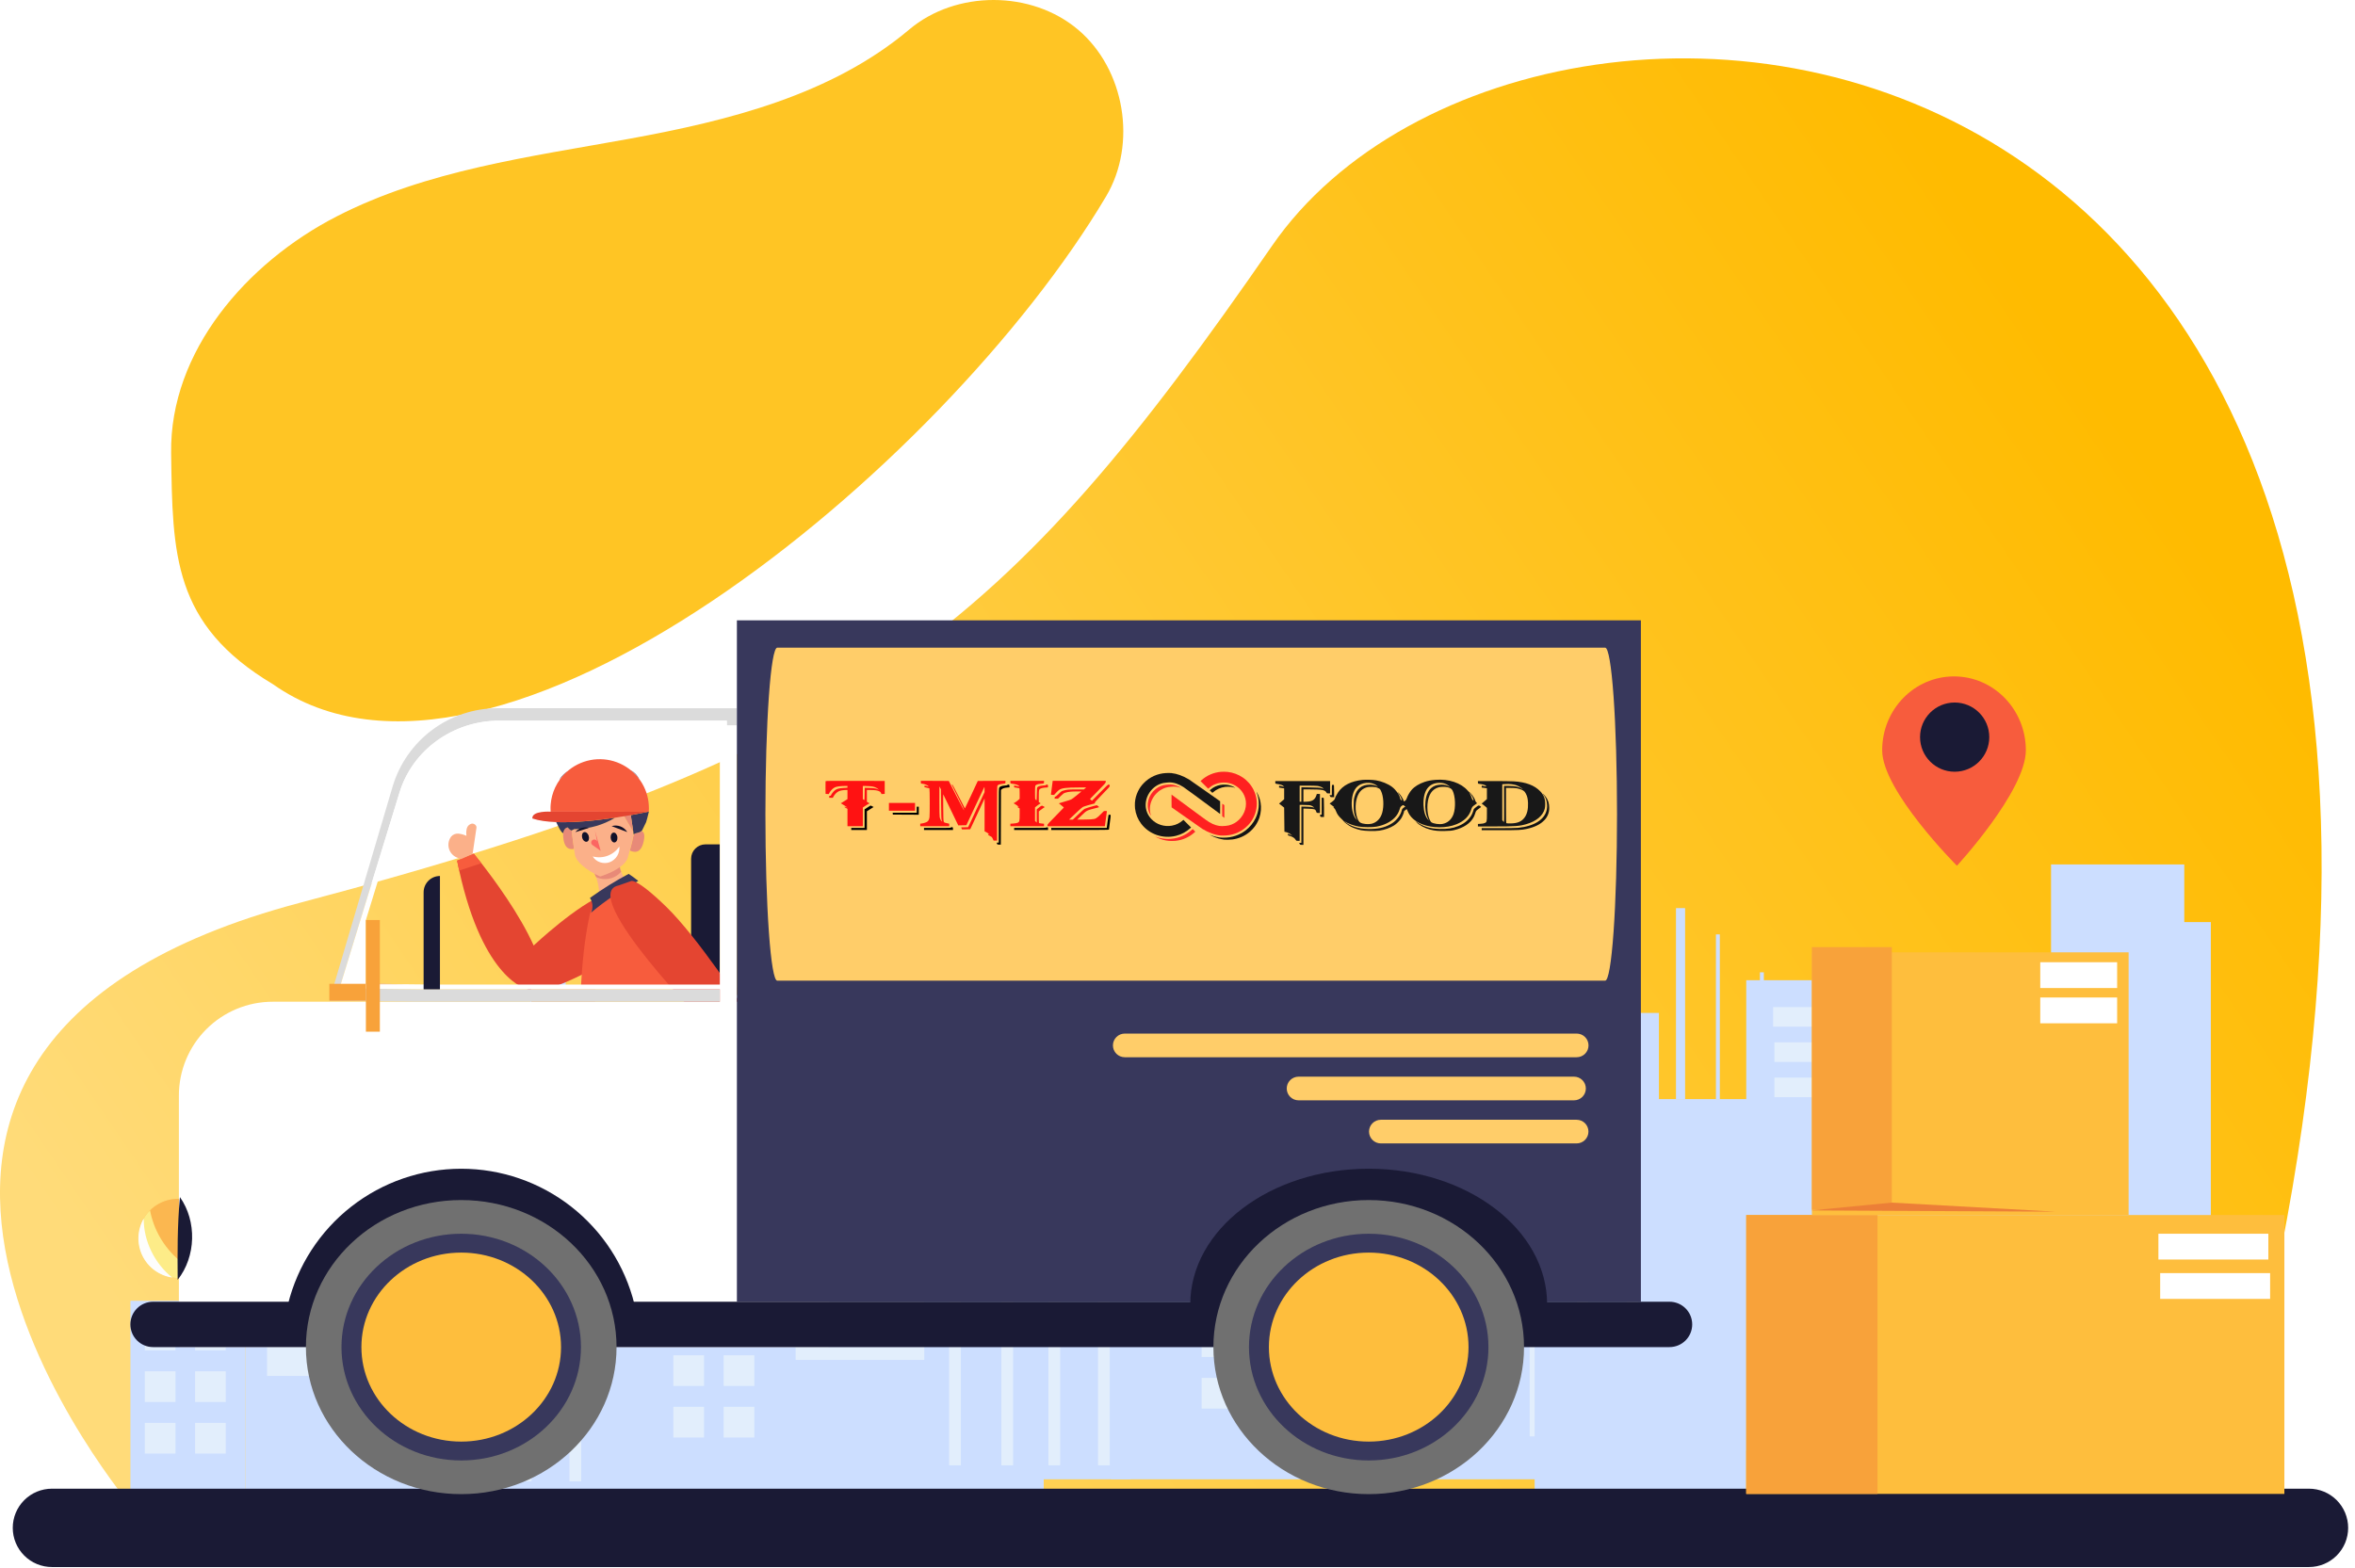<svg width="1803" height="1201" viewBox="0 0 1803 1201" fill="none" xmlns="http://www.w3.org/2000/svg">
<path d="M102.934 1156.53C102.934 1156.53 -198.396 804.377 230.074 691.237C658.544 578.097 771.444 481.237 974.004 188.067C1176.56 -105.103 2048.1 -26.693 1693.59 1170.07L102.934 1156.53Z" fill="url(#paint0_linear_153_437)"/>
<path d="M209 524C378.686 643.685 722.801 359.194 846.802 150.429C870.747 110.116 861.216 53.112 825.458 22.791C789.701 -7.531 731.917 -7.608 696.082 22.627C636.76 72.663 558.099 92.388 481.779 106.286C405.46 120.185 326.678 130.281 257.66 165.788C188.643 201.295 129.935 269.216 131.015 346.825C132.095 424.435 132.186 478.185 209 524Z" fill="#FFC524"/>
<path d="M1664.93 750.657H1336.93V1144.15H1664.93V750.657Z" fill="#CCDEFF"/>
<path d="M1438.51 771.247H1357.51V786.247H1438.51V771.247Z" fill="#E2EEFC"/>
<path d="M1536.51 771.247H1455.51V786.247H1536.51V771.247Z" fill="#E2EEFC"/>
<path d="M1632.51 771.247H1551.51V786.247H1632.51V771.247Z" fill="#E2EEFC"/>
<path d="M1439.51 798.247H1358.51V813.247H1439.51V798.247Z" fill="#E2EEFC"/>
<path d="M1537.51 798.247H1456.51V813.247H1537.51V798.247Z" fill="#E2EEFC"/>
<path d="M1633.51 798.247H1552.51V813.247H1633.51V798.247Z" fill="#E2EEFC"/>
<path d="M1439.51 825.247H1358.51V840.247H1439.51V825.247Z" fill="#E2EEFC"/>
<path d="M1537.51 825.247H1456.51V840.247H1537.51V825.247Z" fill="#E2EEFC"/>
<path d="M1633.51 825.247H1552.51V840.247H1633.51V825.247Z" fill="#E2EEFC"/>
<path d="M1440.51 852.247H1359.51V867.247H1440.51V852.247Z" fill="#E2EEFC"/>
<path d="M1538.51 852.247H1457.51V867.247H1538.51V852.247Z" fill="#E2EEFC"/>
<path d="M1634.51 852.247H1553.51V867.247H1634.51V852.247Z" fill="#E2EEFC"/>
<path d="M1441.51 879.247H1360.51V894.247H1441.51V879.247Z" fill="#E2EEFC"/>
<path d="M1539.51 879.247H1458.51V894.247H1539.51V879.247Z" fill="#E2EEFC"/>
<path d="M1635.51 879.247H1554.51V894.247H1635.51V879.247Z" fill="#E2EEFC"/>
<path d="M1441.51 906.247H1360.51V921.247H1441.51V906.247Z" fill="#E2EEFC"/>
<path d="M1539.51 906.247H1458.51V921.247H1539.51V906.247Z" fill="#E2EEFC"/>
<path d="M1635.51 906.247H1554.51V921.247H1635.51V906.247Z" fill="#E2EEFC"/>
<path d="M1635.51 947.397H1360.51V1047.4H1635.51V947.397Z" fill="#E2EEFC"/>
<path d="M1672.29 661.997H1570.29V1144.15H1672.29V661.997Z" fill="#CCDEFF"/>
<path d="M1692.64 706.147H1662.64V1144.15H1692.64V706.147Z" fill="#CCDEFF"/>
<path d="M345.854 891.157H187.854V1145.16H345.854V891.157Z" fill="#CCDEFF"/>
<path d="M321.914 916.237H204.414V939.237H321.914V916.237Z" fill="#E2EEFC"/>
<path d="M321.914 954.657H204.414V977.657H321.914V954.657Z" fill="#E2EEFC"/>
<path d="M321.975 993.067H204.475V1016.07H321.975V993.067Z" fill="#E2EEFC"/>
<path d="M321.975 1030.7H204.475V1053.7H321.975V1030.7Z" fill="#E2EEFC"/>
<path d="M460.954 810.157H302.954V1145.16H460.954V810.157Z" fill="#CCDEFF"/>
<path d="M799.064 876.157H445.954V1145.16H799.064V876.157Z" fill="#CCDEFF"/>
<path d="M187.854 996.157H99.855V1145.16H187.854V996.157Z" fill="#CCDEFF"/>
<path d="M507.584 750.017H504.584V876.157H507.584V750.017Z" fill="#CCDEFF"/>
<path d="M541.265 779.057H538.265V876.157H541.265V779.057Z" fill="#CCDEFF"/>
<path d="M480.994 729.887H473.994V876.157H480.994V729.887Z" fill="#CCDEFF"/>
<path d="M235.404 854.747H206.404V891.157H235.404V854.747Z" fill="#CCDEFF"/>
<path d="M377.954 770.807H314.954V810.147H377.954V770.807Z" fill="#CCDEFF"/>
<path d="M433.064 729.887H406.064V810.157H433.064V729.887Z" fill="#CCDEFF"/>
<path d="M275.225 803.017H251.225V891.157H275.225V803.017Z" fill="#CCDEFF"/>
<path d="M134.354 1010.66H110.854V1034.16H134.354V1010.66Z" fill="#E2EEFC"/>
<path d="M172.854 1010.66H149.354V1034.16H172.854V1010.66Z" fill="#E2EEFC"/>
<path d="M134.354 1050.16H110.854V1073.66H134.354V1050.16Z" fill="#E2EEFC"/>
<path d="M172.854 1050.16H149.354V1073.66H172.854V1050.16Z" fill="#E2EEFC"/>
<path d="M134.354 1089.66H110.854V1113.16H134.354V1089.66Z" fill="#E2EEFC"/>
<path d="M172.854 1089.66H149.354V1113.16H172.854V1089.66Z" fill="#E2EEFC"/>
<path d="M330.975 831.447H321.975V1134.45H330.975V831.447Z" fill="#E2EEFC"/>
<path d="M370.975 831.447H361.975V1134.45H370.975V831.447Z" fill="#E2EEFC"/>
<path d="M406.984 831.447H397.984V1134.45H406.984V831.447Z" fill="#E2EEFC"/>
<path d="M444.994 831.447H435.994V1134.45H444.994V831.447Z" fill="#E2EEFC"/>
<path d="M750.515 878.867H592.515V1132.87H750.515V878.867Z" fill="#CCDEFF"/>
<path d="M726.584 903.957H609.084V926.957H726.584V903.957Z" fill="#E2EEFC"/>
<path d="M726.584 942.367H609.084V965.367H726.584V942.367Z" fill="#E2EEFC"/>
<path d="M726.645 980.787H609.145V1003.79H726.645V980.787Z" fill="#E2EEFC"/>
<path d="M726.645 1018.42H609.145V1041.42H726.645V1018.42Z" fill="#E2EEFC"/>
<path d="M865.624 797.867H707.624V1132.87H865.624V797.867Z" fill="#CCDEFF"/>
<path d="M1203.73 863.867H850.624V1132.87H1203.73V863.867Z" fill="#CCDEFF"/>
<path d="M592.515 983.867H504.515V1132.87H592.515V983.867Z" fill="#CCDEFF"/>
<path d="M912.254 737.738H909.254V863.877H912.254V737.738Z" fill="#CCDEFF"/>
<path d="M945.935 766.767H942.935V863.867H945.935V766.767Z" fill="#CCDEFF"/>
<path d="M885.664 717.597H878.664V863.867H885.664V717.597Z" fill="#CCDEFF"/>
<path d="M640.074 842.467H611.074V878.877H640.074V842.467Z" fill="#CCDEFF"/>
<path d="M782.624 758.527H719.624V797.867H782.624V758.527Z" fill="#CCDEFF"/>
<path d="M837.725 717.597H810.725V797.867H837.725V717.597Z" fill="#CCDEFF"/>
<path d="M679.895 790.737H655.895V878.877H679.895V790.737Z" fill="#CCDEFF"/>
<path d="M539.024 998.367H515.524V1021.87H539.024V998.367Z" fill="#E2EEFC"/>
<path d="M577.524 998.367H554.024V1021.87H577.524V998.367Z" fill="#E2EEFC"/>
<path d="M539.024 1037.87H515.524V1061.37H539.024V1037.87Z" fill="#E2EEFC"/>
<path d="M577.524 1037.87H554.024V1061.37H577.524V1037.87Z" fill="#E2EEFC"/>
<path d="M539.024 1077.37H515.524V1100.87H539.024V1077.37Z" fill="#E2EEFC"/>
<path d="M577.524 1077.37H554.024V1100.87H577.524V1077.37Z" fill="#E2EEFC"/>
<path d="M735.645 819.157H726.645V1122.16H735.645V819.157Z" fill="#E2EEFC"/>
<path d="M775.645 819.157H766.645V1122.16H775.645V819.157Z" fill="#E2EEFC"/>
<path d="M811.654 819.157H802.654V1122.16H811.654V819.157Z" fill="#E2EEFC"/>
<path d="M849.664 819.157H840.664V1122.16H849.664V819.157Z" fill="#E2EEFC"/>
<path d="M1154.98 856.707H996.984V1110.71H1154.98V856.707Z" fill="#CCDEFF"/>
<path d="M1131.05 881.797H1013.55V904.797H1131.05V881.797Z" fill="#E2EEFC"/>
<path d="M1131.05 920.207H1013.55V943.207H1131.05V920.207Z" fill="#E2EEFC"/>
<path d="M1131.11 958.617H1013.61V981.617H1131.11V958.617Z" fill="#E2EEFC"/>
<path d="M1131.11 996.257H1013.61V1019.26H1131.11V996.257Z" fill="#E2EEFC"/>
<path d="M1270.08 775.707H1112.08V1110.71H1270.08V775.707Z" fill="#CCDEFF"/>
<path d="M1608.19 841.707H1255.08V1110.71H1608.19V841.707Z" fill="#CCDEFF"/>
<path d="M996.984 961.707H908.984V1110.71H996.984V961.707Z" fill="#CCDEFF"/>
<path d="M1316.72 715.567H1313.72V841.707H1316.72V715.567Z" fill="#CCDEFF"/>
<path d="M1350.4 744.607H1347.4V841.707H1350.4V744.607Z" fill="#CCDEFF"/>
<path d="M1290.13 695.438H1283.13V841.708H1290.13V695.438Z" fill="#CCDEFF"/>
<path d="M1044.54 820.297H1015.54V856.707H1044.54V820.297Z" fill="#CCDEFF"/>
<path d="M1187.09 736.367H1124.09V775.707H1187.09V736.367Z" fill="#CCDEFF"/>
<path d="M1242.19 695.438H1215.19V775.708H1242.19V695.438Z" fill="#CCDEFF"/>
<path d="M1084.36 768.577H1060.36V856.717H1084.36V768.577Z" fill="#CCDEFF"/>
<path d="M943.484 976.207H919.984V999.707H943.484V976.207Z" fill="#E2EEFC"/>
<path d="M981.984 976.207H958.484V999.707H981.984V976.207Z" fill="#E2EEFC"/>
<path d="M943.484 1015.71H919.984V1039.21H943.484V1015.71Z" fill="#E2EEFC"/>
<path d="M981.984 1015.71H958.484V1039.21H981.984V1015.71Z" fill="#E2EEFC"/>
<path d="M943.484 1055.21H919.984V1078.71H943.484V1055.21Z" fill="#E2EEFC"/>
<path d="M981.984 1055.21H958.484V1078.71H981.984V1055.21Z" fill="#E2EEFC"/>
<path d="M1140.11 796.997H1131.11V1100H1140.11V796.997Z" fill="#E2EEFC"/>
<path d="M1180.11 796.997H1171.11V1100H1180.11V796.997Z" fill="#E2EEFC"/>
<path d="M1216.12 796.997H1207.12V1100H1216.12V796.997Z" fill="#E2EEFC"/>
<path d="M1254.12 796.997H1245.12V1100H1254.12V796.997Z" fill="#E2EEFC"/>
<path d="M1336.93 1021.7H1174.93V1145.01H1336.93V1021.7Z" fill="#CCDEFF"/>
<path d="M1488.98 1113.89H1482.98V1119.89H1488.98V1113.89Z" fill="#CCDEFF"/>
<path d="M9.765 1170.06C9.765 1162.1 12.925 1154.47 18.551 1148.84C24.177 1143.22 31.808 1140.06 39.765 1140.06H1767.76C1775.72 1140.06 1783.35 1143.22 1788.98 1148.84C1794.6 1154.47 1797.76 1162.1 1797.76 1170.06C1797.76 1178.01 1794.6 1185.64 1788.98 1191.27C1783.35 1196.9 1775.72 1200.06 1767.76 1200.06H39.765C35.825 1200.06 31.924 1199.28 28.284 1197.77C24.644 1196.27 21.337 1194.06 18.551 1191.27C15.766 1188.48 13.556 1185.18 12.048 1181.54C10.541 1177.9 9.765 1174 9.765 1170.06Z" fill="#1A1A35"/>
<path d="M529.114 753.917V657.627C529.114 654.71 530.273 651.912 532.336 649.849C534.399 647.786 537.197 646.627 540.114 646.627H551.114V753.917H529.114Z" fill="#1A1A35"/>
<path d="M447.564 662.728C450.874 662.538 450.684 663.728 453.114 665.978C454.053 666.932 454.797 668.059 455.304 669.298C458.03 675.137 459.119 681.607 458.454 688.018C464.669 682.462 471.847 678.09 479.634 675.118C476.154 670.298 474.284 664.518 472.724 658.778C472.256 656.801 471.586 654.877 470.724 653.038C470.336 652.182 469.75 651.432 469.014 650.848C467.639 650.041 466.005 649.798 464.454 650.168C460.244 650.818 456.454 652.948 452.814 655.168C450.054 656.888 447.358 658.701 444.724 660.608C443.804 661.278 447.614 662.088 447.534 663.228" fill="#FBB089"/>
<path d="M458.885 739.277C458.885 739.277 414.495 765.097 403.455 757.377C403.455 757.377 370.165 750.917 351.575 666.707C351.025 664.247 350.495 661.707 349.975 659.107L362.775 653.827C362.775 653.827 365.015 656.517 368.575 661.087C378.275 673.537 397.775 699.947 408.575 724.087C408.575 724.087 442.455 692.167 463.645 684.667L458.885 739.277Z" fill="#E44531"/>
<path d="M457.184 690.517C456.755 690.585 456.35 690.763 456.011 691.034C455.671 691.305 455.408 691.66 455.248 692.064C455.087 692.467 455.035 692.906 455.096 693.336C455.156 693.767 455.328 694.174 455.594 694.517C453.034 695.117 452.004 698.147 451.454 700.717C443.324 738.717 444.344 777.947 442.374 816.717C442.224 822.433 441.554 828.123 440.374 833.717C448.837 834.22 457.329 833.845 465.714 832.597C472.234 831.597 478.714 830.117 485.344 830.497C491.344 830.837 497.114 832.727 503.014 833.807C512.084 835.458 521.397 835.206 530.364 833.067C532.474 826.067 532.144 818.497 531.364 811.177C529.214 790.307 523.754 769.947 518.364 749.677C516.054 741.057 513.714 732.377 509.924 724.287C507.531 719.417 504.881 714.677 501.984 710.087L483.424 679.517C482.987 678.574 482.233 677.813 481.294 677.367C479.884 676.907 478.474 677.937 477.294 678.867C470.56 684.293 463.023 688.638 454.954 691.747" fill="#F75C3D"/>
<path d="M481.754 668.988C471.308 674.51 461.254 680.744 451.664 687.647C452.768 689.298 453.424 691.208 453.568 693.189C453.712 695.17 453.338 697.154 452.484 698.948C463.637 689.559 475.771 681.402 488.674 674.618C486.317 672.703 483.864 670.911 481.324 669.247" fill="#38385C"/>
<path d="M600.725 756.087H406.765V860.007H600.725V756.087Z" fill="#FEBE3D"/>
<path d="M455.725 756.087H406.765V860.007H455.725V756.087Z" fill="#F8A23A"/>
<path d="M593.694 762.067H546.614V772.267H593.694V762.067Z" fill="white"/>
<path d="M593.694 776.017H546.614V786.217H593.694V776.017Z" fill="white"/>
<path d="M473.195 678.247L482.895 674.827C482.895 674.827 486.165 671.187 510.195 694.537C534.225 717.887 569.575 772.127 569.575 772.127L521.885 853.477L506.275 843.477L527.535 771.177C527.535 771.177 415.805 653.957 496.775 682.227" fill="#E44531"/>
<path d="M506.445 842.917C502.765 843.917 499.865 845.917 496.615 847.917C496.283 848.089 495.985 848.32 495.735 848.597C495.487 848.964 495.323 849.38 495.255 849.817C494.253 854.105 492.728 858.252 490.715 862.167C494.843 863.299 499.088 863.946 503.365 864.097C503.921 864.152 504.482 864.094 505.015 863.927C505.676 863.622 506.235 863.133 506.625 862.517C507.633 861.177 508.476 859.72 509.135 858.177C513.975 857.177 518.455 856.967 521.855 853.507C517.545 851.507 513.715 847.377 509.655 844.887C508.614 844.143 507.521 843.475 506.385 842.887" fill="#FBB089"/>
<path d="M484.274 613.507C484.744 613.407 485.204 613.287 485.664 613.157C485.204 613.287 484.734 613.397 484.274 613.507Z" fill="#E1C2B0"/>
<path d="M431.164 638.057C431.097 639.107 431.117 640.161 431.224 641.208C431.694 646.308 433.284 648.797 435.324 649.757C435.47 649.828 435.62 649.888 435.774 649.938C436.969 650.322 438.249 650.357 439.464 650.037C438.994 646.807 438.574 643.707 438.274 641.037C438.054 639.117 437.874 637.398 437.764 635.968C437.074 636.448 434.624 633.657 434.624 633.657C432.534 634.057 431.484 635.947 431.164 638.057Z" fill="#E88A78"/>
<path d="M454.784 667.807C456.404 668.317 458.904 664.298 460.194 664.608C461.854 665.008 463.114 665.248 463.694 665.358H463.824V665.438L463.914 665.377H464.024V665.297C464.324 665.117 464.964 664.717 465.824 664.147C466.404 663.767 467.084 663.297 467.824 662.777C469.154 661.777 472.914 662.008 474.464 660.688C474.754 663.168 474.014 664.167 475.594 667.547C475.326 667.877 475.039 668.191 474.734 668.488C473.793 669.433 472.735 670.253 471.584 670.927C469.951 671.897 468.161 672.574 466.294 672.927C464.685 673.229 463.041 673.293 461.414 673.118C459.826 672.945 458.274 672.527 456.814 671.877C456.464 671.717 456.504 671.467 456.164 671.277C456.624 668.987 457.094 674.797 454.784 667.807Z" fill="#E88A78"/>
<path d="M482.234 651.307C483.651 652.094 485.27 652.443 486.884 652.307C487.299 652.25 487.706 652.143 488.094 651.987C490.094 651.157 491.854 648.857 492.864 644.097C493.944 639.007 492.864 636.947 491.164 636.357C490.949 636.571 490.695 636.741 490.414 636.857C489.474 637.787 485.804 637.957 485.214 638.997C485.114 639.517 484.994 640.067 484.864 640.647C484.814 640.907 484.754 641.167 484.694 641.437L484.604 641.837C484.544 642.107 484.474 642.377 484.414 642.667V642.787C484.294 643.287 484.174 643.787 484.054 644.327L483.924 644.857C483.924 644.857 483.924 644.857 483.924 644.917C483.854 645.187 483.784 645.467 483.724 645.737C483.664 646.007 483.624 646.157 483.564 646.367C483.114 647.967 482.694 649.617 482.234 651.307Z" fill="#E88A78"/>
<path d="M445.635 628.427L457.635 626.027C457.285 625.839 456.92 625.678 456.545 625.547C454.909 624.976 453.154 624.835 451.448 625.138C449.743 625.441 448.144 626.178 446.805 627.277C446.375 627.619 445.983 628.004 445.635 628.427Z" fill="#FFECE6"/>
<path d="M437.765 635.938C437.885 637.367 438.055 639.087 438.275 641.007C438.585 643.707 438.995 646.797 439.465 650.007C439.675 651.457 439.905 652.937 440.145 654.417C440.645 657.527 443.065 660.477 446.045 663.017C447.93 664.607 449.936 666.048 452.045 667.328C453.495 668.218 454.875 668.978 456.045 669.588C457.555 670.378 458.725 670.917 459.255 671.157L459.375 671.218H459.475H459.585C459.915 671.108 460.585 670.877 461.585 670.537C462.235 670.307 463.015 670.018 463.855 669.688C465.375 669.087 467.155 668.327 468.975 667.417C471.262 666.296 473.435 664.957 475.465 663.417C477.965 661.497 479.955 659.257 480.665 656.767C481.195 654.907 481.665 653.057 482.175 651.257C482.685 649.457 483.045 647.908 483.435 646.348C483.435 646.138 483.545 645.928 483.595 645.718C483.645 645.508 483.735 645.157 483.795 644.897C483.795 644.897 483.795 644.898 483.795 644.838C483.795 644.658 483.885 644.477 483.925 644.307C484.055 643.777 484.175 643.307 484.285 642.767V642.647C484.345 642.367 484.415 642.088 484.475 641.818L484.565 641.417C484.625 641.147 484.685 640.887 484.735 640.627C484.865 640.047 484.985 639.488 485.085 638.978C485.057 639.029 485.034 639.082 485.015 639.137C484.895 638.367 484.785 637.588 484.675 636.818C483.815 635.328 482.535 633.128 481.055 630.598L480.255 629.238L479.195 627.427L478.385 626.047C478.105 625.587 477.835 625.117 477.555 624.647L476.235 622.417C474.528 623.759 472.745 625.001 470.895 626.137C470.583 626.139 470.272 626.166 469.965 626.218L470.405 626.438C461.492 631.732 451.368 634.649 441.005 634.907H439.505C439.525 634.987 437.885 636.057 437.765 635.938Z" fill="#FBB089"/>
<path d="M483.165 589.927L482.854 589.747C485.361 591.787 487.596 594.139 489.505 596.747C488.057 593.935 485.863 591.576 483.165 589.927ZM470.185 626.327C456.515 628.327 439.824 630.117 425.794 629.587L425.924 629.797C426.924 631.557 428.274 635.147 429.924 637.057C430.263 637.466 430.677 637.806 431.145 638.057C431.455 635.947 432.505 634.057 434.595 633.637C434.595 633.637 437.055 636.417 437.745 635.947C437.805 636.017 439.505 634.947 439.595 634.947H441.095C451.461 634.689 461.588 631.773 470.505 626.477L470.185 626.327ZM428.415 596.857L428.625 596.947C430.385 594.516 432.429 592.304 434.715 590.357C432.194 592.073 430.051 594.285 428.415 596.857Z" fill="#38385C"/>
<path d="M496.804 621.488C496.394 623.218 495.984 624.957 495.524 626.657C495.254 627.657 494.964 628.657 494.654 629.657L491.594 635.948L491.284 636.247L491.174 636.358C490.96 636.573 490.705 636.743 490.424 636.858C489.484 637.788 485.814 637.957 485.224 638.997C485.197 639.049 485.173 639.102 485.154 639.157C485.044 638.387 484.924 637.608 484.814 636.838C484.814 636.538 484.724 636.238 484.684 635.938C484.104 632.024 483.527 628.121 482.954 624.228L487.714 623.358C491.714 622.608 494.564 622.018 495.904 621.728L496.694 621.557V621.488H496.804Z" fill="#38385C"/>
<path d="M476.354 622.478L477.674 624.708L478.505 626.108L479.315 627.488L480.375 629.297L481.174 630.657C482.654 633.187 483.924 635.387 484.794 636.877C484.794 636.577 484.705 636.278 484.665 635.988C483.905 630.854 483.148 625.728 482.395 620.608C482.235 619.548 482.084 618.497 481.924 617.438L480.924 618.438C479.474 619.864 477.948 621.213 476.354 622.478Z" fill="#E88A78"/>
<path d="M464.654 594.277C465.024 594.277 465.404 594.347 465.774 594.397C466.144 594.447 466.404 594.477 466.714 594.537L467.354 594.647L468.024 594.787L468.684 594.948C468.978 595.014 469.268 595.094 469.554 595.188C469.924 595.297 470.304 595.417 470.664 595.547L470.974 595.657C471.214 595.747 471.464 595.827 471.704 595.927L472.124 596.098L472.424 596.218C472.54 596.261 472.654 596.312 472.764 596.368L473.764 596.838C474.094 596.998 474.424 597.168 474.764 597.348C475.104 597.528 475.114 597.537 475.284 597.637L475.654 597.858L475.754 597.917L475.964 598.047L476.234 598.218C477.353 598.916 478.419 599.694 479.424 600.547L479.584 600.688C480.329 601.316 481.04 601.984 481.714 602.688C481.814 602.797 481.914 602.897 482.004 603.007C482.094 603.117 482.304 603.337 482.444 603.507L482.864 604.007C483.034 604.207 483.194 604.418 483.354 604.618C483.514 604.818 483.544 604.858 483.634 604.988C483.724 605.118 483.944 605.417 484.094 605.637L484.444 606.147C484.524 606.267 484.604 606.387 484.674 606.507L484.794 606.698C484.844 606.768 484.874 606.837 484.924 606.897C485.074 607.147 485.224 607.397 485.364 607.657C485.504 607.917 485.644 608.167 485.774 608.438C485.904 608.708 486.034 608.958 486.154 609.228C486.274 609.498 486.394 609.757 486.504 610.027C486.614 610.297 486.614 610.297 486.664 610.427C486.714 610.307 486.754 610.177 486.794 610.057L486.874 609.797V609.708C486.874 609.618 486.924 609.517 486.954 609.427C486.984 609.337 487.064 608.997 487.114 608.777C487.164 608.557 487.114 608.617 487.164 608.537C487.169 608.458 487.169 608.377 487.164 608.297L487.224 607.887C487.229 607.861 487.229 607.834 487.224 607.807C487.229 607.771 487.229 607.734 487.224 607.698C487.224 607.578 487.224 607.468 487.224 607.348C487.229 607.321 487.229 607.294 487.224 607.267C487.224 607.087 487.224 606.918 487.224 606.738C487.224 606.558 487.224 606.437 487.224 606.287C487.224 606.137 487.224 605.777 487.224 605.527V605.387C487.229 605.291 487.229 605.194 487.224 605.098C487.229 605.008 487.229 604.917 487.224 604.828C487.224 604.638 487.224 604.437 487.224 604.247C487.224 604.247 487.224 604.247 487.224 604.188C487.224 603.987 487.174 603.798 487.144 603.598C487.114 603.398 487.144 603.307 487.064 603.157L486.974 602.718C486.974 602.658 486.974 602.587 486.974 602.527C486.957 602.439 486.933 602.352 486.904 602.267C486.904 602.147 486.844 602.027 486.804 601.907C486.809 601.858 486.809 601.807 486.804 601.757C486.804 601.647 486.744 601.527 486.704 601.417C486.614 601.127 486.514 600.848 486.414 600.568L486.264 600.177C486.144 599.887 486.014 599.608 485.884 599.328L485.734 599.027L485.464 598.537C485.464 598.437 485.354 598.347 485.294 598.247C485.234 598.147 485.174 598.058 485.124 597.958C485.074 597.858 484.884 597.577 484.754 597.397L484.494 597.027C484.354 596.847 484.224 596.667 484.084 596.497L483.644 595.988C483.549 595.87 483.445 595.76 483.334 595.657C483.192 595.503 483.042 595.357 482.884 595.218L482.414 594.797L482.094 594.527L481.644 594.188L481.334 593.968L480.854 593.647L480.364 593.358C480.254 593.292 480.141 593.231 480.024 593.177L479.684 593.007L479.364 592.858L478.924 592.667L478.594 592.527H478.444L478.284 592.468L477.964 592.358L477.564 592.228C477.244 592.128 476.914 592.038 476.564 591.968L476.094 591.868L475.654 591.787H475.504H475.434L475.064 591.738H474.604H474.394H474.044H473.484H472.884C472.564 591.738 472.254 591.738 471.884 591.738H471.574L470.944 591.818L470.324 591.927L469.704 592.057L469.094 592.218L468.544 592.387H468.424L468.014 592.527L467.834 592.598L467.324 592.807L466.894 593.007L466.524 593.188H466.424L466.064 593.377C465.572 593.64 465.1 593.941 464.654 594.277Z" fill="#82635A"/>
<path d="M496.725 621.507V621.577L495.935 621.747L496.505 621.577L496.725 621.507Z" fill="#82635A"/>
<path d="M480.244 637.217L468.244 632.667C470.466 631.989 472.85 632.067 475.022 632.891C477.194 633.714 479.031 635.236 480.244 637.217Z" fill="#101029"/>
<path d="M450.784 634.058L440.484 637.257C441.692 635.765 443.315 634.664 445.149 634.094C446.982 633.524 448.944 633.512 450.784 634.058Z" fill="#101029"/>
<path d="M447.114 637.308C448.484 636.878 450.114 638.168 450.724 640.178C451.334 642.188 450.724 644.178 449.384 644.578C448.044 644.978 446.384 643.728 445.774 641.718C445.164 639.708 445.754 637.738 447.114 637.308Z" fill="#101029"/>
<path d="M469.764 637.608C471.184 637.478 472.494 639.067 472.684 641.167C472.874 643.267 471.874 645.067 470.444 645.167C469.014 645.267 467.714 643.698 467.524 641.608C467.334 639.518 468.334 637.738 469.764 637.608Z" fill="#101029"/>
<path d="M455.474 636.057C456.054 638.897 456.624 641.737 457.204 644.577C457.099 644.22 456.909 643.892 456.651 643.623C456.393 643.353 456.075 643.149 455.722 643.028C455.37 642.906 454.993 642.871 454.624 642.924C454.255 642.978 453.904 643.119 453.601 643.336C453.297 643.552 453.05 643.838 452.879 644.17C452.709 644.502 452.62 644.87 452.62 645.243C452.62 645.616 452.71 645.983 452.881 646.314C453.052 646.646 453.3 646.931 453.604 647.147L459.874 651.587" fill="#FB6562"/>
<path d="M453.794 655.867C457.561 656.898 461.557 656.717 465.217 655.352C468.876 653.986 472.013 651.504 474.184 648.257C474.421 650.778 473.838 653.308 472.52 655.47C471.203 657.633 469.223 659.312 466.874 660.257C462.144 662.057 456.314 660.207 453.794 655.867Z" fill="white"/>
<path d="M361.784 654.287C362.784 647.501 363.784 640.714 364.784 633.927C365.054 632.077 362.984 630.467 361.134 630.757C360.219 630.975 359.382 631.442 358.715 632.105C358.048 632.769 357.577 633.603 357.354 634.517C356.927 636.346 356.849 638.24 357.124 640.097C355.197 639.203 353.137 638.632 351.024 638.407C349.965 638.305 348.897 638.461 347.912 638.862C346.926 639.262 346.052 639.896 345.364 640.707C344.283 642.171 343.599 643.89 343.379 645.697C343.159 647.504 343.411 649.336 344.11 651.017C344.808 652.698 345.93 654.168 347.366 655.287C348.803 656.405 350.504 657.132 352.304 657.397C352.404 658.027 352.494 658.657 352.594 659.287C355.279 657.004 358.409 655.302 361.784 654.287Z" fill="#FBB089"/>
<path d="M368.544 661.057L351.544 666.677C350.994 664.217 350.464 661.677 349.944 659.077L362.744 653.797C362.744 653.797 364.984 656.517 368.544 661.057Z" fill="#F75C3D"/>
<path d="M496.804 619.058C496.804 619.898 496.804 620.738 496.724 621.558L496.494 621.627H421.574C421.514 620.777 421.484 619.928 421.484 619.058C421.484 618.188 421.484 617.058 421.604 616.058C421.953 611.585 423.105 607.212 425.004 603.148C426.009 600.985 427.221 598.925 428.624 596.997C432.682 591.387 438.206 587.003 444.592 584.326C450.977 581.648 457.977 580.782 464.822 581.821C471.668 582.861 478.095 585.766 483.398 590.217C488.701 594.669 492.675 600.496 494.884 607.058C495.164 607.888 495.414 608.738 495.634 609.588C496.415 612.684 496.808 615.865 496.804 619.058Z" fill="#F75C3D"/>
<path d="M496.494 621.577L495.924 621.747C494.584 622.037 491.704 622.627 487.734 623.377C486.284 623.647 484.734 623.947 482.974 624.247C479.234 624.907 474.914 625.627 470.234 626.317C456.564 628.317 439.874 630.107 425.844 629.577C418.844 629.317 412.534 628.477 407.564 626.807C407.494 626.807 407.564 626.807 407.564 626.687C407.234 620.687 421.564 621.587 421.564 621.587H496.564L496.494 621.577Z" fill="#E44531"/>
<path d="M634.974 838.957V1021.32C634.976 1024.77 634.729 1028.21 634.234 1031.63H137.694C137.199 1028.21 136.952 1024.77 136.954 1021.32V838.957C136.954 819.91 144.521 801.642 157.99 788.173C171.459 774.704 189.726 767.137 208.774 767.137H563.144C572.576 767.136 581.917 768.993 590.631 772.602C599.346 776.21 607.265 781.5 613.935 788.169C620.605 794.839 625.896 802.757 629.506 811.471C633.116 820.185 634.974 829.525 634.974 838.957Z" fill="white"/>
<path d="M326.665 767.137H326.345V767.127L326.665 767.137Z" fill="#A54545"/>
<path d="M280.134 753.417V753.767H312.214L280.134 753.417ZM280.134 753.417V753.767H312.214L280.134 753.417ZM280.134 753.417V753.767H312.214L280.134 753.417ZM381.024 542.347C362.919 542.347 345.3 548.203 330.797 559.04C316.294 569.877 305.685 585.115 300.554 602.477L252.124 766.387L318.324 767.127H551.104V757.617H322.774L259.844 756.937L280.134 690.817L305.884 606.897C315.884 574.257 347.024 551.897 382.364 551.897H556.454V555.607H564.164V542.387L381.024 542.347ZM280.134 753.417V753.767H312.214L280.134 753.417ZM280.134 753.417V753.767H312.214L280.134 753.417Z" fill="#DBDBDB"/>
<path d="M280.135 753.417V753.767H312.215L280.135 753.417Z" fill="#E87979"/>
<path d="M556.465 555.567V551.857H382.365C347.025 551.857 315.895 574.257 305.885 606.857L280.135 690.777L259.885 756.937L322.815 757.617H551.115V996.877H564.175V555.557H556.465V555.567ZM326.145 753.917H325.885L312.245 753.767H280.135V704.567L284.355 690.827L309.575 608.637C319.225 577.177 349.235 555.637 383.305 555.637H551.115V753.977H326.115L326.145 753.917Z" fill="white"/>
<path d="M312.215 753.767H280.135V753.417L312.215 753.767Z" fill="#F7BCBC"/>
<path d="M137.084 918.057V978.687H136.244C130.915 978.685 125.681 977.28 121.068 974.612C116.455 971.945 112.626 968.109 109.966 963.492C107.306 958.875 105.909 953.638 105.916 948.31C105.923 942.981 107.333 937.748 110.004 933.137C112.678 928.55 116.508 924.743 121.112 922.097C125.717 919.451 130.934 918.058 136.244 918.057H137.084Z" fill="#FBB750"/>
<path d="M137.084 965.057V978.727H136.244C130.915 978.725 125.681 977.32 121.068 974.652C116.455 971.985 112.626 968.149 109.966 963.532C107.306 958.915 105.909 953.678 105.916 948.35C105.923 943.021 107.333 937.788 110.004 933.177C111.335 930.879 112.966 928.767 114.854 926.897C117.686 941.784 125.531 955.251 137.084 965.057Z" fill="#FDEC88"/>
<path d="M131.885 978.387C126.981 977.668 122.329 975.759 118.334 972.827C114.339 969.895 111.123 966.028 108.967 961.566C106.811 957.104 105.782 952.181 105.968 947.229C106.154 942.277 107.55 937.445 110.035 933.157C109.885 950.367 118.385 967.627 131.885 978.387Z" fill="#FDFDFC"/>
<path d="M137.765 916.777C150.845 935.267 150.095 962.357 136.025 980.097C135.885 959.507 135.705 938.917 137.765 916.777Z" fill="#1A1A35"/>
<path d="M1256.27 475.057H564.174V996.887H1256.27V475.057Z" fill="#38385C"/>
<path d="M485.764 998.867H220.464C227.797 969.229 244.845 942.901 268.887 924.082C292.93 905.263 322.582 895.038 353.114 895.038C383.646 895.038 413.298 905.263 437.341 924.082C461.383 942.901 478.431 969.229 485.764 998.867Z" fill="#1A1A35"/>
<path d="M1184.49 998.867H911.284C911.284 941.517 972.444 895.027 1047.88 895.027C1123.32 895.027 1184.49 941.517 1184.49 998.867Z" fill="#1A1A35"/>
<path d="M1295.56 1014.26C1295.56 1018.86 1293.73 1023.28 1290.47 1026.54C1287.22 1029.79 1282.8 1031.62 1278.19 1031.63H117.194C112.587 1031.63 108.169 1029.8 104.912 1026.54C101.654 1023.28 99.824 1018.86 99.824 1014.26C99.824 1009.65 101.654 1005.23 104.912 1001.98C108.169 998.718 112.587 996.887 117.194 996.887H1278.19C1280.48 996.887 1282.73 997.337 1284.84 998.21C1286.95 999.083 1288.86 1000.36 1290.48 1001.98C1292.09 1003.59 1293.37 1005.5 1294.24 1007.61C1295.11 1009.72 1295.56 1011.98 1295.56 1014.26Z" fill="#1A1A35"/>
<path d="M353.114 1144.23C418.786 1144.23 472.024 1093.81 472.024 1031.63C472.024 969.44 418.786 919.027 353.114 919.027C287.442 919.027 234.204 969.44 234.204 1031.63C234.204 1093.81 287.442 1144.23 353.114 1144.23Z" fill="#707070"/>
<path d="M353.114 1118.44C403.742 1118.44 444.784 1079.57 444.784 1031.63C444.784 983.683 403.742 944.817 353.114 944.817C302.486 944.817 261.444 983.683 261.444 1031.63C261.444 1079.57 302.486 1118.44 353.114 1118.44Z" fill="#38385C"/>
<path d="M353.114 1104C395.32 1104 429.534 1071.6 429.534 1031.63C429.534 991.658 395.32 959.257 353.114 959.257C310.909 959.257 276.694 991.658 276.694 1031.63C276.694 1071.6 310.909 1104 353.114 1104Z" fill="#FEBE3D"/>
<path d="M1047.89 1144.23C1113.57 1144.23 1166.8 1093.81 1166.8 1031.63C1166.8 969.44 1113.57 919.027 1047.89 919.027C982.222 919.027 928.984 969.44 928.984 1031.63C928.984 1093.81 982.222 1144.23 1047.89 1144.23Z" fill="#707070"/>
<path d="M1047.89 1118.44C1098.52 1118.44 1139.56 1079.57 1139.56 1031.63C1139.56 983.683 1098.52 944.817 1047.89 944.817C997.267 944.817 956.225 983.683 956.225 1031.63C956.225 1079.57 997.267 1118.44 1047.89 1118.44Z" fill="#38385C"/>
<path d="M1047.89 1104C1090.1 1104 1124.31 1071.6 1124.31 1031.63C1124.31 991.658 1090.1 959.257 1047.89 959.257C1005.69 959.257 971.475 991.658 971.475 1031.63C971.475 1071.6 1005.69 1104 1047.89 1104Z" fill="#FEBE3D"/>
<path d="M290.825 704.567H280.135V790.077H290.825V704.567Z" fill="#F8A23A"/>
<path d="M280.135 753.417H252.135V766.387H280.135V753.417Z" fill="#F8A23A"/>
<path d="M324.324 757.627V683.347C324.324 680.032 325.641 676.853 327.985 674.509C330.33 672.164 333.509 670.847 336.824 670.847V757.627H324.324Z" fill="#1A1A35"/>
<g filter="url(#filter0_d_153_437)">
<path d="M1748.93 926.487H1336.93V1140.06H1748.93V926.487Z" fill="#FEBE3D"/>
</g>
<g filter="url(#filter1_d_153_437)">
<path d="M1437.43 926.487H1336.93V1140.06H1437.43V926.487Z" fill="#F8A23A"/>
</g>
<g filter="url(#filter2_d_153_437)">
<path d="M1629.68 725.307H1387.19V926.487H1629.68V725.307Z" fill="#FEBE3D"/>
</g>
<path d="M1448.4 725.307H1387.19V926.487H1448.4V725.307Z" fill="#F8A23A"/>
<path d="M1386.56 926.977L1448.39 920.977L1573.79 927.907L1386.56 926.977Z" fill="#EC7F37"/>
<path d="M1736.66 944.807H1652.49V964.567H1736.66V944.807Z" fill="white"/>
<path d="M1738.01 974.957H1653.84V994.717H1738.01V974.957Z" fill="white"/>
<path d="M1620.89 736.887H1562.03V756.647H1620.89V736.887Z" fill="white"/>
<path d="M1620.89 763.897H1562.03V783.657H1620.89V763.897Z" fill="white"/>
<g filter="url(#filter3_d_153_437)">
<path d="M1441 570.569C1441 539.309 1465.62 514 1495.99 514C1526.37 514 1551 539.326 1551 570.569C1551 601.812 1498.24 659 1498.24 659C1498.24 659 1441 601.812 1441 570.569Z" fill="#F75C3D"/>
</g>
<path d="M1496.5 591C1511.14 591 1523 579.136 1523 564.5C1523 549.864 1511.14 538 1496.5 538C1481.86 538 1470 549.864 1470 564.5C1470 579.136 1481.86 591 1496.5 591Z" fill="#1A1A35"/>
<path d="M852.064 800.587C852.064 798.185 853.019 795.88 854.718 794.181C856.417 792.482 858.722 791.527 861.124 791.527H1207.12C1209.53 791.527 1211.83 792.482 1213.53 794.181C1215.23 795.88 1216.18 798.185 1216.18 800.587C1216.18 802.99 1215.23 805.295 1213.53 806.994C1211.83 808.693 1209.53 809.647 1207.12 809.647H861.124C858.722 809.647 856.417 808.693 854.718 806.994C853.019 805.295 852.064 802.99 852.064 800.587Z" fill="#FFCD69"/>
<path d="M586 623.5C586 589.685 586.955 557.255 588.654 533.344C590.353 509.433 592.657 496 595.06 496H1228.94C1231.34 496 1233.65 509.433 1235.35 533.344C1237.05 557.255 1238 589.685 1238 623.5C1238 657.315 1237.05 689.745 1235.35 713.656C1233.65 737.567 1231.34 751 1228.94 751H595.06C592.657 751 590.353 737.567 588.654 713.656C586.955 689.745 586 657.315 586 623.5Z" fill="#FFCD69"/>
<path d="M985.124 833.587C985.124 831.185 986.079 828.88 987.778 827.181C989.477 825.482 991.781 824.527 994.184 824.527H1205.07C1207.48 824.527 1209.78 825.482 1211.48 827.181C1213.18 828.88 1214.13 831.185 1214.13 833.587C1214.13 835.99 1213.18 838.295 1211.48 839.994C1209.78 841.693 1207.48 842.647 1205.07 842.647H994.184C991.781 842.647 989.477 841.693 987.778 839.994C986.079 838.295 985.124 835.99 985.124 833.587Z" fill="#FFCD69"/>
<path d="M1048.12 866.587C1048.12 864.185 1049.08 861.88 1050.78 860.181C1052.48 858.482 1054.78 857.527 1057.18 857.527H1207.07C1209.48 857.527 1211.78 858.482 1213.48 860.181C1215.18 861.88 1216.13 864.185 1216.13 866.587C1216.13 868.99 1215.18 871.295 1213.48 872.994C1211.78 874.693 1209.48 875.647 1207.07 875.647H1057.18C1054.78 875.647 1052.48 874.693 1050.78 872.994C1049.08 871.295 1048.12 868.99 1048.12 866.587Z" fill="#FFCD69"/>
<path d="M935.093 591.037C929.078 591.525 923.842 593.804 919.437 597.859L919.126 598.144L922.05 601.067L924.974 603.984L925.162 603.829C926.9 602.343 928.123 601.533 929.738 600.804C931.316 600.091 932.968 599.624 934.825 599.372C935.694 599.254 938.028 599.232 938.875 599.34C942.867 599.828 946.295 601.426 949.026 604.06C953.361 608.243 954.949 614.202 953.276 619.995C951.548 625.964 946.687 630.695 940.839 632.095C939.632 632.384 937.743 632.588 935.71 632.642C932.716 632.728 929.282 631.671 925.838 629.612C924.652 628.904 923.52 628.104 918.326 624.296C914.227 621.293 900.766 611.354 897.59 608.989L896.946 608.506L896.93 613.355C896.919 617.184 896.935 618.214 896.984 618.262C897.145 618.412 920.113 634.525 920.553 634.793C925.35 637.71 930.189 639.443 934.69 639.851C935.409 639.915 937.652 639.883 938.902 639.786C945.33 639.309 951.194 636.536 955.588 631.907C962.472 624.65 964.145 614.036 959.826 605.063C957.975 601.211 954.998 597.79 951.376 595.349C947.98 593.059 944.096 591.638 939.895 591.139C938.827 591.015 936.112 590.956 935.093 591.037Z" fill="#FF2020"/>
<path d="M892.718 592.008C886.221 592.34 880.217 595.043 875.727 599.651C873.817 601.608 872.502 603.464 871.306 605.894C869.927 608.688 869.16 611.483 868.907 614.658C868.827 615.677 868.87 618.112 868.988 619.088C869.519 623.47 871.113 627.423 873.747 630.893C879.863 638.933 890.368 642.565 900.348 640.081C904.538 639.035 908.358 636.976 911.529 634.042L911.894 633.704L908.97 630.781L906.046 627.863L905.788 628.088C903.191 630.362 900.439 631.714 897.188 632.304C894.355 632.819 891.398 632.62 888.673 631.741C885.937 630.856 883.64 629.435 881.65 627.396C879.048 624.725 877.503 621.4 877.17 617.747C877.084 616.793 877.138 615.049 877.277 614.127C877.69 611.418 878.629 609.032 880.169 606.779C882.712 603.062 886.559 600.455 890.749 599.619C891.656 599.436 892.235 599.366 893.378 599.297C893.834 599.27 894.5 599.222 894.854 599.189C896.334 599.055 898.54 599.383 900.46 600.01C902.306 600.616 904.302 601.598 906.147 602.804C907.671 603.802 917.962 611.349 932.212 621.92C933.253 622.693 934.116 623.325 934.127 623.325C934.143 623.325 934.149 621.137 934.143 618.466L934.127 613.601L922.474 605.417C916.068 600.917 910.622 597.114 910.375 596.964C905.606 594.121 901.104 592.48 896.823 592.029C896.034 591.943 894.108 591.933 892.718 592.008Z" fill="#171717"/>
<path d="M894.586 600.852C894.409 600.879 893.856 600.922 893.352 600.954C890.154 601.158 887.279 602.268 884.752 604.279C879.172 608.726 877.16 616.342 879.939 622.521C880.288 623.299 881.119 624.763 881.178 624.704C881.189 624.693 881.152 624.543 881.092 624.366C880.658 623.116 880.341 621.089 880.341 619.625C880.347 615.822 881.699 612.062 884.194 608.897C884.709 608.243 886.275 606.677 886.951 606.141C888.577 604.843 890.653 603.754 892.547 603.191C893.862 602.804 894.988 602.617 896.598 602.515C897.086 602.483 897.752 602.434 898.073 602.408C899.608 602.279 902.001 602.644 903.975 603.319C904.238 603.405 904.431 603.459 904.404 603.432C904.372 603.405 903.954 603.175 903.465 602.922C901.491 601.903 899.747 601.297 897.805 600.954C897.092 600.831 895.176 600.766 894.586 600.852Z" fill="#FF2727"/>
<path d="M936.074 600.906C933.375 601.115 930.838 601.941 928.654 603.314C928.016 603.716 927.061 604.43 926.572 604.88L926.202 605.213L927.189 606.2C927.726 606.736 928.182 607.181 928.198 607.181C928.214 607.181 928.477 606.961 928.788 606.693C931.396 604.435 934.454 603.078 938.043 602.59C938.907 602.472 941.3 602.456 942.121 602.563C943.355 602.719 944.878 603.041 945.576 603.293C945.705 603.336 945.823 603.368 945.834 603.352C945.871 603.32 945.109 602.89 944.304 602.499C942.673 601.7 940.967 601.196 939.181 600.986C938.311 600.89 936.815 600.847 936.074 600.906Z" fill="#141414"/>
<path d="M962.084 606.677C962.374 607.423 962.825 608.849 963.039 609.702C964.445 615.382 963.823 621.336 961.274 626.624C959.563 630.18 956.944 633.387 953.709 635.903C951.499 637.619 948.773 639.084 946.096 640.001C942.947 641.079 940.173 641.503 936.256 641.508C933.386 641.508 929.882 640.757 926.443 639.4C926.111 639.266 925.837 639.169 925.837 639.18C925.837 639.212 927.656 640.119 928.364 640.435C931.326 641.776 934.25 642.624 937.292 643.02C938.397 643.165 941.831 643.085 943.488 642.87C953.119 641.647 961.204 635.125 964.198 626.168C965.432 622.473 965.743 618.52 965.105 614.69C964.649 611.971 963.635 609.134 962.272 606.779C961.891 606.13 961.859 606.114 962.084 606.677Z" fill="#141414"/>
<path d="M935.709 620.279C935.709 622.912 935.73 625.095 935.752 625.128C935.789 625.187 936.964 626.077 937.227 626.243L937.372 626.34V621.459V616.583L936.594 616.036C936.16 615.741 935.789 615.495 935.763 615.495C935.73 615.495 935.709 617.291 935.709 620.279Z" fill="#FF2727"/>
<path d="M912.956 635.05C912.886 635.131 912.516 635.469 912.129 635.806C907.075 640.264 900.562 642.618 893.7 642.457C890.513 642.382 887.905 641.873 884.552 640.682C884.273 640.58 884.976 640.972 885.893 641.427C888.753 642.838 891.57 643.626 895.014 643.98C896.001 644.082 898.689 644.066 899.789 643.954C905.546 643.358 910.632 641.073 914.812 637.201L915.134 636.901L914.141 635.908C913.594 635.361 913.138 634.911 913.117 634.911C913.1 634.911 913.031 634.975 912.956 635.05Z" fill="#FF2727"/>
<path d="M1043.25 597.258C1034.39 598.183 1028.07 601.396 1024.45 606.811C1023.21 608.659 1022.26 610.574 1021.99 611.763C1021.86 612.401 1020.3 613.81 1018.35 615.086C1017.84 615.416 1017.86 615.438 1019.39 616.473C1020.24 617.045 1021.1 617.727 1021.35 617.991C1021.61 618.3 1021.63 618.388 1021.41 618.212C1020.7 617.683 1020.77 618.278 1021.5 618.938C1022.01 619.378 1022.45 620.126 1022.88 621.249C1023.72 623.45 1024.81 625.012 1026.92 626.993C1027.89 627.896 1028.74 628.798 1028.82 628.996C1029.05 629.612 1032.49 632.188 1034.31 633.112C1036.46 634.212 1039.32 635.203 1042.03 635.797C1045.18 636.457 1052.77 636.633 1056.17 636.105C1060.18 635.489 1064.33 634.014 1067.28 632.144C1069.15 630.955 1071.48 628.666 1072.72 626.795C1073.67 625.365 1074.92 622.327 1074.92 621.447C1074.92 621.161 1075.27 620.831 1076.72 619.774C1077.05 619.51 1077.18 619.686 1077.78 621.293C1079.47 625.607 1083.28 629.062 1088.79 631.219C1096.71 634.322 1107.52 634.322 1115.04 631.241C1121.01 628.798 1124.72 625.145 1126.31 620.17C1127.03 617.947 1127.11 617.837 1129.18 616.341C1130.02 615.724 1130.78 615.196 1130.84 615.152C1130.89 615.108 1130.66 614.844 1130.35 614.58C1130.04 614.316 1129.64 613.7 1129.51 613.215C1129.09 611.851 1128.2 610.244 1127.18 608.923C1126.16 607.647 1124.98 606.436 1124.76 606.48C1124.67 606.502 1124.21 606.04 1123.7 605.468C1118.59 599.547 1109.14 596.4 1099.08 597.214C1095.4 597.523 1093.36 597.919 1090.59 598.821C1086.55 600.164 1082.93 602.387 1080.78 604.874C1079.33 606.568 1077.67 609.364 1077.11 611.102C1076.8 612.049 1076.43 612.731 1076.03 613.039C1075.16 613.722 1074.7 613.898 1074.7 613.479C1074.7 612.797 1072.9 609.628 1071.7 608.197C1070.21 606.458 1069.64 606.216 1070.9 607.889C1071.81 609.078 1072.99 611.411 1073.23 612.511L1073.39 613.127L1072.72 612.643C1072.25 612.313 1072.01 611.895 1071.92 611.278C1071.48 608.725 1068.68 604.808 1065.66 602.541C1062.67 600.296 1057.85 598.315 1053.61 597.611C1051.06 597.17 1045.76 596.994 1043.25 597.258ZM1050.17 599.79C1051.86 600.23 1053.21 600.912 1054.23 601.814L1055.06 602.541L1054.28 602.123C1052.81 601.308 1050.95 600.912 1048.73 600.912C1042.41 600.956 1038.59 604.081 1036.92 610.574C1036.48 612.291 1036.41 613.105 1036.41 616.847C1036.41 621.733 1036.79 623.802 1038.17 626.641L1038.92 628.182L1038.17 627.301C1035.73 624.418 1034.46 618.74 1034.99 612.819C1035.53 606.546 1037.77 602.497 1041.67 600.67C1044.2 599.481 1047.6 599.129 1050.17 599.79ZM1105.08 599.79C1106.72 600.186 1108.16 600.912 1109.43 601.99L1110.31 602.761L1109.29 602.211C1107.58 601.286 1106.05 600.934 1103.77 600.912C1098.66 600.89 1095.09 602.937 1093.14 607.031C1092.05 609.276 1091.61 610.992 1091.3 614.272C1090.85 618.806 1091.56 623.56 1093.2 626.839L1093.96 628.402L1093.2 627.522C1091.18 625.145 1090.05 621.491 1089.85 616.671C1089.41 605.622 1093.74 599.547 1102.1 599.481C1102.97 599.481 1104.3 599.613 1105.08 599.79ZM1054.9 603.421C1056.48 604.125 1056.52 604.191 1057.3 605.71C1059.25 609.672 1059.69 617.199 1058.25 622.349C1057.03 626.773 1054.15 629.789 1050.17 630.823C1047.62 631.461 1043.54 631.087 1041.56 630.009C1038.9 628.556 1037.26 621.315 1038.08 614.734C1038.77 609.342 1041.03 605.38 1044.4 603.751C1046.38 602.783 1047.67 602.541 1050.62 602.607C1053.1 602.673 1053.39 602.717 1054.9 603.421ZM1108.45 602.893C1110.45 603.465 1111.47 604.191 1112.11 605.446C1114.26 609.672 1114.6 618.586 1112.78 623.582C1111.29 627.61 1108.38 630.185 1104.48 630.955C1101.84 631.461 1097.6 630.845 1095.87 629.722C1095.22 629.304 1094.16 627.103 1093.58 624.99C1092.94 622.635 1092.65 618.916 1092.89 615.923C1093.49 608.659 1096.42 604.257 1101.57 602.893C1103.21 602.453 1106.92 602.453 1108.45 602.893ZM1126.14 608.351C1127.2 609.936 1128.18 612.071 1128.18 612.819C1128.18 613.545 1126.89 612.005 1126.74 611.102C1126.65 610.64 1126.23 609.54 1125.78 608.659C1125.34 607.779 1124.94 606.987 1124.89 606.877C1124.85 606.789 1124.87 606.723 1124.92 606.723C1124.98 606.723 1125.54 607.471 1126.14 608.351ZM1075.76 617.595C1075.96 617.837 1076.03 617.947 1075.89 617.881C1075.74 617.793 1075.14 618.123 1074.52 618.608C1073.67 619.29 1073.39 619.664 1073.25 620.302C1072.61 623.78 1069.57 627.984 1066 630.317C1061.51 633.266 1056.81 634.609 1050.28 634.829C1042.34 635.093 1035.97 633.618 1031.18 630.449C1029.25 629.172 1028.14 628.204 1029.8 629.238C1032.37 630.845 1036.33 632.276 1040.08 632.958C1043.52 633.574 1050.68 633.64 1053.83 633.046C1059.63 631.989 1064.55 629.568 1067.75 626.223C1069.61 624.308 1070.77 622.327 1071.59 619.774C1072.1 618.101 1072.28 617.815 1073.14 617.177C1074.12 616.451 1074.14 616.451 1074.76 616.803C1075.12 617.001 1075.56 617.375 1075.76 617.595Z" fill="#181818"/>
<path d="M632.053 598.243C632.009 598.397 631.987 600.642 632.009 603.24L632.075 607.972L633.296 608.038L634.516 608.104L635.071 607.047C635.959 605.374 637.757 603.614 639.266 602.931C640.708 602.293 643.416 601.941 646.9 601.919H648.83V602.579C648.83 602.931 648.808 603.24 648.786 603.24C648.742 603.24 647.321 603.35 645.613 603.438C642.106 603.68 640.597 604.098 639.066 605.308C638.112 606.057 636.181 608.588 636.181 609.116C636.181 609.292 635.915 609.402 635.515 609.402C634.894 609.402 634.849 609.468 634.849 610.173V610.943H636.247H637.623L638.178 609.908C639.021 608.346 640.708 606.629 642.062 606.013C643.327 605.396 645.502 605.022 647.565 605H648.83V608.5V611.977L647.122 613.078C646.167 613.694 645.013 614.398 644.547 614.684L643.726 615.169L645.613 616.291C646.656 616.907 647.832 617.678 648.209 618.03L648.941 618.668L648.032 618.184C647.455 617.854 646.988 617.744 646.7 617.854C646.345 617.986 646.5 618.14 647.565 618.712L648.83 619.417V626.063V632.732H654.711H660.592V625.601V618.448L661.347 617.876C661.746 617.568 662.9 616.841 663.899 616.247L665.697 615.169L664.698 614.596L663.699 614.002V609.512V605H666.429C669.713 605 671.489 605.242 672.953 605.881C673.841 606.255 674.152 606.519 674.485 607.223L674.862 608.104L676.105 608.038L677.348 607.972V603.019V598.067L654.756 598.001C636.58 597.957 632.142 598.001 632.053 598.243ZM666.673 602.139C669.025 602.359 670.89 603.063 672.243 604.23L672.909 604.802L671.91 604.362C670.468 603.746 668.67 603.504 665.142 603.416L662.035 603.35L661.968 608.016C661.946 610.591 661.857 612.704 661.791 612.704C661.746 612.704 661.436 612.55 661.147 612.351L660.592 611.999V606.959V601.919H662.545C663.611 601.919 665.475 602.029 666.673 602.139Z" fill="#FF1212"/>
<path d="M705.021 598.992L705.088 600.048L706.22 600.18C708.106 600.422 710.37 601.369 710.858 602.139C711.036 602.425 710.991 602.425 709.859 602.029C709.349 601.853 708.617 601.699 708.262 601.699C707.685 601.699 707.618 601.765 707.685 602.293C707.751 602.865 707.862 602.909 709.571 603.239C710.57 603.438 711.479 603.658 711.568 603.768C711.857 604.032 711.901 624.017 711.635 625.755C711.368 627.472 711.013 628.286 710.126 629.101C709.504 629.695 707.396 630.399 705.598 630.641L704.533 630.773V631.764V632.732H715.629H726.725V631.764V630.795L725.571 630.531C722.886 629.981 722.775 629.915 722.487 629.035C722.287 628.462 722.176 625.183 722.132 618.206C722.065 612.704 722.087 608.236 722.132 608.302C722.198 608.368 724.351 612.77 726.903 618.096C729.455 623.422 732.029 628.749 732.606 629.937L733.672 632.094L736.756 632.028L739.841 631.962L746.588 617.546C750.294 609.622 753.423 602.975 753.556 602.799C753.711 602.557 753.778 603.063 753.778 604.56V606.651L747.497 620.077L741.217 633.503L738.532 633.569L735.847 633.635L736.202 634.405L736.579 635.175L739.686 635.109L742.815 635.043L747.409 625.249C749.939 619.857 752.402 614.552 752.89 613.474L753.8 611.493V624.061V636.65L754.976 637.222C755.598 637.53 756.53 638.147 757.018 638.587C757.506 639.005 757.662 639.203 757.351 639.027C756.641 638.565 756.463 638.587 756.463 639.093C756.463 639.379 756.907 639.709 757.928 640.216C759.304 640.876 759.437 641.008 760.058 642.328L760.724 643.737H762.033H763.343V623.048C763.343 608.654 763.409 602.227 763.587 601.853C764.031 600.862 764.807 600.598 769.068 600.026C769.756 599.916 769.779 599.872 769.779 598.926V597.957L759.193 598.001L748.607 598.067L743.725 608.566C741.04 614.354 738.798 619.086 738.732 619.086C738.665 619.086 736.534 614.971 733.982 609.952C731.031 604.098 729.255 600.818 729.056 600.818C728.878 600.818 728.723 600.928 728.723 601.039C728.723 601.171 730.875 605.528 733.516 610.745C736.579 616.841 738.243 620.363 738.155 620.605C738.044 620.825 736.046 617.083 732.207 609.512L726.393 598.067L715.674 598.001L704.955 597.957L705.021 598.992ZM720.512 615.785C720.623 625.469 720.689 627.274 721 628.176L721.377 629.255L720.911 628.837C720.29 628.286 719.713 627.098 719.424 625.733C719.269 624.963 719.18 620.869 719.18 613.408L719.202 602.249L719.801 603.35L720.401 604.45L720.512 615.785Z" fill="#FF1212"/>
<path d="M773.552 598.948C773.552 600.048 773.33 599.938 776.215 600.378C778.146 600.686 779.477 601.215 780.099 601.919L780.542 602.425L780.076 602.271C779.81 602.183 778.9 601.985 778.012 601.831L776.437 601.523V602.249V602.975L778.234 603.239C779.233 603.372 780.165 603.548 780.343 603.614C780.587 603.702 780.653 604.494 780.653 607.729V611.735L779.943 612.395C778.9 613.364 777.546 614.354 776.703 614.773L775.949 615.147L776.77 615.565C777.657 616.005 779.921 617.7 780.143 618.074C780.232 618.206 780.121 618.184 779.921 618.008C779.721 617.854 779.388 617.788 779.166 617.854C778.856 617.986 778.967 618.118 779.721 618.558L780.653 619.108V623.62C780.653 628.947 780.52 629.431 779.055 630.091C778.456 630.355 777.28 630.553 775.815 630.663L773.552 630.817V631.764V632.732H786.423H799.295V631.764V630.817L797.63 630.663C796.698 630.575 795.811 630.465 795.633 630.377C795.345 630.289 795.3 629.519 795.3 625.821V621.397L796.587 620.385C797.275 619.813 798.318 619.064 798.873 618.712L799.916 618.074L798.829 617.458C797.564 616.753 797.519 616.775 795.256 618.58L793.747 619.769V624.853V629.959L793.081 629.321L792.415 628.683V623.488V618.294L793.37 617.524C794.479 616.599 796.166 615.455 796.61 615.301C796.809 615.257 796.632 615.037 796.121 614.728L795.3 614.266V609.864C795.3 606.915 795.389 605.264 795.567 604.89C795.966 604.032 797.298 603.46 799.495 603.217C800.538 603.107 801.625 603.019 801.914 603.019C802.38 603.019 802.424 602.931 802.357 601.963C802.291 600.973 802.269 600.928 801.581 600.862C801.07 600.818 800.848 600.884 800.848 601.105C800.848 601.347 800.338 601.457 798.762 601.567C796.454 601.721 794.879 602.161 794.279 602.843C793.902 603.239 793.858 603.79 793.791 608.104C793.747 610.745 793.636 612.924 793.547 612.924C793.458 612.924 793.17 612.704 792.903 612.417C792.437 611.933 792.415 611.735 792.415 607.003C792.415 603.9 792.504 601.941 792.659 601.655C793.037 600.973 794.634 600.378 796.565 600.246C799.339 600.048 799.295 600.07 799.295 598.948V597.957H786.423H773.552V598.948Z" fill="#FF1212"/>
<path d="M805.862 598.662C805.596 600.202 804.619 607.817 804.619 608.258C804.619 608.698 804.73 608.742 805.818 608.742H807.038L808.436 607.201C809.213 606.365 810.234 605.374 810.722 605.022C812.875 603.482 816.359 603.041 826.035 603.041H831.583L830.695 603.79L829.807 604.56H824.037C817.979 604.56 816.758 604.67 814.162 605.44C812.653 605.881 812.453 606.035 810.522 607.994C809.235 609.27 808.303 610.062 808.015 610.062C807.659 610.062 807.526 610.239 807.46 610.833L807.371 611.603H808.703H810.034L812.142 609.534C814.073 607.663 814.428 607.421 815.737 607.025C817.957 606.343 820.243 606.101 824.304 606.101H827.965L824.481 608.984C822.573 610.569 820.598 612.043 820.065 612.263C819.555 612.506 817.247 613.232 814.939 613.914C812.631 614.574 810.722 615.169 810.678 615.191C810.655 615.235 811.232 615.719 812.009 616.269C812.764 616.819 813.629 617.546 813.918 617.854L814.473 618.426L813.141 619.813C801.623 631.588 801.956 631.214 801.956 631.984V632.732H823.926H845.875L846.008 632.006C846.141 631.17 847.45 621.441 847.45 621.221C847.45 621.133 846.918 621.067 846.274 621.067C845.098 621.067 845.076 621.067 843.789 622.52C843.078 623.312 841.769 624.589 840.881 625.359C838.462 627.384 838.019 627.494 830.695 627.604L824.703 627.67L828.143 624.369C832.271 620.429 831.783 620.649 840.637 618.404C841.081 618.294 841.458 618.118 841.458 618.03C841.458 617.942 841.059 617.59 840.571 617.26L839.705 616.643L837.419 617.216C834.69 617.92 831.161 619.02 830.296 619.461C829.963 619.615 827.81 621.529 825.524 623.708L821.374 627.67H819.932H818.489L819.821 626.372C824.171 622.124 828.343 618.338 829.097 617.964C829.941 617.524 835.932 615.741 837.53 615.455C838.396 615.279 838.507 615.147 838.129 614.773C837.974 614.618 839.727 612.66 843.789 608.5C849.425 602.733 849.692 602.425 849.625 601.699C849.559 601.017 849.47 600.928 848.893 600.862C848.294 600.774 847.739 601.281 842.124 607.003L835.999 613.232L835.244 612.55L834.512 611.889L840.526 605.749C846.23 599.938 846.563 599.564 846.563 598.772V597.957H826.257H805.973L805.862 598.662Z" fill="#FF1212"/>
<path d="M976.383 599.129C976.383 600.23 976.161 600.098 978.935 600.56C980.777 600.846 982.087 601.396 982.708 602.101L983.152 602.607L982.708 602.453C982.464 602.365 981.598 602.167 980.777 601.99L979.268 601.704V602.431V603.135L981.221 603.443L983.152 603.751V607.933V612.093L981.199 613.766L979.246 615.416L979.867 615.856C980.2 616.099 981.088 616.803 981.82 617.419L983.152 618.52L983.263 627.742L983.374 636.942L984.483 637.206C985.837 637.514 987.546 638.372 988.589 639.275L989.366 639.935L988.256 639.407C987.657 639.121 986.858 638.812 986.525 638.724C985.926 638.592 985.904 638.614 985.97 639.187C986.037 639.737 986.192 639.847 987.368 640.155C989.477 640.727 991.008 641.674 991.785 642.862C992.473 643.919 992.473 643.919 993.76 643.919H995.025V630.141V616.363L998.975 616.451C1002.48 616.517 1003.01 616.583 1004.06 617.045C1004.68 617.309 1005.41 617.771 1005.68 618.057L1006.17 618.586L1005.1 618.234C1004.35 617.991 1002.81 617.859 1000.2 617.771L996.356 617.683V631.549V645.437L995.468 645.503L994.581 645.569L995.025 646.296C995.424 646.956 995.535 647 996.689 647H997.91V633.112V619.202L1001.53 619.334C1006.17 619.51 1006.92 619.708 1007.45 620.897C1007.67 621.403 1007.92 621.975 1007.98 622.173C1008.07 622.481 1008.36 622.569 1009.34 622.569H1010.56V615.306V608.043H1009.36H1008.16L1007.81 609.166C1006.72 612.423 1004.66 613.766 1000.42 613.942L997.91 614.052V609.276V604.522H1002.53C1011.98 604.544 1014.38 604.962 1015.4 606.723C1015.89 607.581 1015.93 607.603 1017.11 607.603H1018.33V602.871V598.139H997.355H976.383V599.129ZM1008.72 601.88C1010.29 602.079 1011.87 602.717 1013 603.619C1013.69 604.169 1013.67 604.169 1011.89 603.619C1010.58 603.201 1009.76 603.135 1003.41 603.025L996.356 602.915V608.461V613.986H995.69H995.025V607.823V601.66H1001.08C1004.39 601.66 1007.85 601.77 1008.72 601.88Z" fill="#181818"/>
<path d="M1131.51 599.129C1131.51 600.054 1131.53 600.098 1132.24 600.208C1134.86 600.582 1136.1 600.846 1136.83 601.22C1137.72 601.66 1138.28 602.453 1137.54 602.233C1137.21 602.145 1134.66 601.66 1134.46 601.66C1134.42 601.66 1134.39 601.991 1134.39 602.409V603.135L1135.79 603.289C1136.55 603.377 1137.43 603.509 1137.79 603.575L1138.39 603.685V607.845V611.983L1137.01 613.171C1136.23 613.832 1135.32 614.624 1134.99 614.91L1134.35 615.416L1135.44 616.187C1136.01 616.605 1136.92 617.331 1137.46 617.815L1138.39 618.674V623.494C1138.39 629.216 1138.3 629.613 1136.7 630.295C1136.04 630.603 1134.99 630.801 1133.59 630.867L1131.51 630.999V631.946V632.914H1144.33C1160.07 632.914 1163.38 632.672 1168.68 631.109C1176.27 628.886 1181.24 624.726 1182.66 619.378C1182.86 618.608 1183.02 617.133 1183.02 615.857C1183.04 611.675 1181.97 608.88 1179.27 606.04C1174.89 601.418 1168.17 598.887 1158.87 598.359C1156.83 598.249 1149.82 598.139 1143.34 598.139H1131.51V599.129ZM1157.25 600.56C1158.29 600.692 1159.83 601.022 1160.69 601.286C1162.16 601.726 1165.04 603.421 1165.71 604.213C1165.86 604.412 1165.62 604.324 1165.15 604.015C1162.93 602.497 1160.05 601.88 1155.19 601.88H1151.48L1151.53 615.746C1151.57 624.924 1151.53 629.59 1151.37 629.546C1151.26 629.502 1150.93 629.15 1150.66 628.732L1150.15 628.006V614.294V600.582L1151.55 600.494C1154.48 600.34 1155.43 600.34 1157.25 600.56ZM1160.91 603.641C1162.91 603.949 1165.06 604.698 1166.28 605.468C1167.1 606.018 1167.53 606.524 1168.17 607.713C1169.3 609.826 1169.72 611.631 1169.86 614.91C1170.03 619.642 1169.23 623.164 1167.37 625.871C1165.11 629.106 1161.91 630.515 1156.59 630.581C1155.05 630.581 1153.63 630.537 1153.43 630.449C1153.06 630.295 1153.03 629.436 1153.03 616.847V603.421H1156.32C1158.12 603.421 1160.18 603.509 1160.91 603.641Z" fill="#181818"/>
<path d="M771.333 601.105C771.333 601.325 770.889 601.457 769.624 601.545C767.05 601.743 765.629 602.227 765.119 603.085C764.697 603.768 764.675 604.362 764.675 624.523V645.278H763.898C763.055 645.278 762.988 645.41 763.388 646.268C763.61 646.774 763.765 646.818 764.919 646.818H766.228L766.273 625.931L766.339 605.044L766.872 604.472C767.538 603.768 769.025 603.305 771.244 603.107L772.908 602.953L772.842 601.941C772.775 600.972 772.753 600.928 772.065 600.862C771.555 600.818 771.333 600.884 771.333 601.105Z" fill="black"/>
<path d="M1019.81 601.154C1019.73 601.22 1019.66 603.003 1019.66 605.116V608.924H1018.77H1017.88L1018.26 609.694C1018.62 610.464 1018.66 610.464 1020.04 610.464H1021.43V606.216C1021.43 603.905 1021.37 601.77 1021.3 601.484C1021.19 601.132 1020.99 601 1020.57 601C1020.24 601 1019.88 601.066 1019.81 601.154Z" fill="#121212"/>
<path d="M1181.22 607.911C1181.22 608.021 1181.49 608.395 1181.8 608.769C1183.97 611.344 1184.99 615.988 1184.26 619.906C1182.77 627.565 1174.69 632.738 1162.16 633.992C1160.82 634.146 1154.52 634.234 1147.13 634.234H1134.39V635.005V635.775H1148.26C1162.93 635.775 1164.75 635.687 1168.99 634.763C1175.14 633.398 1179.4 631.263 1182.51 627.962C1184.86 625.475 1186.1 622.261 1186.1 618.674C1186.1 615.328 1185.21 612.511 1183.37 610.134C1182.33 608.769 1181.22 607.625 1181.22 607.911Z" fill="#121212"/>
<path d="M1011.89 617.397V623.89H1011.2C1010.56 623.89 1010.54 623.912 1010.67 624.594C1010.92 625.651 1010.92 625.651 1012.36 625.651H1013.67V618.762C1013.67 614.998 1013.6 611.675 1013.53 611.389C1013.42 611.014 1013.22 610.904 1012.65 610.904H1011.89V617.397Z" fill="#121212"/>
<path d="M680.565 617.876V620.847H690.552H700.538V617.876V614.905H690.552H680.565V617.876Z" fill="#FF1212"/>
<path d="M1130.26 617.969C1129.29 618.696 1128.45 619.466 1128.36 619.664C1128.29 619.862 1128 620.721 1127.74 621.579C1126.29 626.245 1122.12 630.361 1116.55 632.606C1112.2 634.366 1107.94 635.027 1102.1 634.829C1094.54 634.587 1089.48 633.002 1084.24 629.216C1083.53 628.688 1083.53 628.732 1084.46 629.7C1086.59 631.945 1090.96 634.278 1094.98 635.313C1098.53 636.237 1101.3 636.501 1106.32 636.369C1110.25 636.281 1111.33 636.171 1113.31 635.709C1120.5 634.014 1125.76 630.515 1128.27 625.717C1128.6 625.1 1129.13 623.758 1129.47 622.767C1130.04 620.985 1130.11 620.897 1131.62 619.752C1132.48 619.092 1133.37 618.432 1133.62 618.256C1134.04 617.947 1134.04 617.947 1133.62 617.639C1132.06 616.517 1132.17 616.517 1130.26 617.969Z" fill="#121212"/>
<path d="M664.188 618.338L661.924 619.791V626.922V634.053H656.82H651.716V634.823V635.594H657.708H663.7V628.44V621.287L665.542 620.099C666.54 619.461 667.694 618.734 668.116 618.47L668.87 618.03L667.739 617.458C667.117 617.15 666.562 616.885 666.54 616.885C666.496 616.885 665.453 617.546 664.188 618.338Z" fill="black"/>
<path d="M701.87 620.077V622.388H692.639H683.429L683.495 623.092L683.562 623.818L693.504 623.884L703.424 623.928V620.847V617.766H702.647H701.87V620.077Z" fill="black"/>
<path d="M848.716 624.083C848.672 624.193 848.339 626.46 847.984 629.145L847.362 634.053H826.102H804.842V634.823V635.594H826.923C842.413 635.594 849.004 635.527 849.004 635.351C849.004 635.219 849.315 632.886 849.67 630.157C850.536 623.73 850.536 623.928 849.581 623.928C849.16 623.928 848.76 623.994 848.716 624.083Z" fill="black"/>
<path d="M728.058 633.723C728.058 634.009 726.771 634.053 717.738 634.053H707.419V634.823V635.594H718.515H729.611V634.625C729.611 633.811 729.522 633.635 729.123 633.525C728.324 633.327 728.058 633.371 728.058 633.723Z" fill="black"/>
<path d="M800.847 633.833C800.847 633.987 796.631 634.053 788.641 634.053H776.436V634.823V635.594H789.418H802.401V634.603C802.401 633.613 802.401 633.613 801.624 633.613C801.202 633.613 800.847 633.701 800.847 633.833Z" fill="black"/>
<defs>
<filter id="filter0_d_153_437" x="1282.93" y="876.487" width="520" height="321.57" filterUnits="userSpaceOnUse" color-interpolation-filters="sRGB">
<feFlood flood-opacity="0" result="BackgroundImageFix"/>
<feColorMatrix in="SourceAlpha" type="matrix" values="0 0 0 0 0 0 0 0 0 0 0 0 0 0 0 0 0 0 127 0" result="hardAlpha"/>
<feOffset dy="4"/>
<feGaussianBlur stdDeviation="27"/>
<feComposite in2="hardAlpha" operator="out"/>
<feColorMatrix type="matrix" values="0 0 0 0 0 0 0 0 0 0 0 0 0 0 0 0 0 0 0.25 0"/>
<feBlend mode="normal" in2="BackgroundImageFix" result="effect1_dropShadow_153_437"/>
<feBlend mode="normal" in="SourceGraphic" in2="effect1_dropShadow_153_437" result="shape"/>
</filter>
<filter id="filter1_d_153_437" x="1282.93" y="876.487" width="208.5" height="321.57" filterUnits="userSpaceOnUse" color-interpolation-filters="sRGB">
<feFlood flood-opacity="0" result="BackgroundImageFix"/>
<feColorMatrix in="SourceAlpha" type="matrix" values="0 0 0 0 0 0 0 0 0 0 0 0 0 0 0 0 0 0 127 0" result="hardAlpha"/>
<feOffset dy="4"/>
<feGaussianBlur stdDeviation="27"/>
<feComposite in2="hardAlpha" operator="out"/>
<feColorMatrix type="matrix" values="0 0 0 0 0 0 0 0 0 0 0 0 0 0 0 0 0 0 0.25 0"/>
<feBlend mode="normal" in2="BackgroundImageFix" result="effect1_dropShadow_153_437"/>
<feBlend mode="normal" in="SourceGraphic" in2="effect1_dropShadow_153_437" result="shape"/>
</filter>
<filter id="filter2_d_153_437" x="1333.19" y="675.307" width="350.49" height="309.18" filterUnits="userSpaceOnUse" color-interpolation-filters="sRGB">
<feFlood flood-opacity="0" result="BackgroundImageFix"/>
<feColorMatrix in="SourceAlpha" type="matrix" values="0 0 0 0 0 0 0 0 0 0 0 0 0 0 0 0 0 0 127 0" result="hardAlpha"/>
<feOffset dy="4"/>
<feGaussianBlur stdDeviation="27"/>
<feComposite in2="hardAlpha" operator="out"/>
<feColorMatrix type="matrix" values="0 0 0 0 0 0 0 0 0 0 0 0 0 0 0 0 0 0 0.25 0"/>
<feBlend mode="normal" in2="BackgroundImageFix" result="effect1_dropShadow_153_437"/>
<feBlend mode="normal" in="SourceGraphic" in2="effect1_dropShadow_153_437" result="shape"/>
</filter>
<filter id="filter3_d_153_437" x="1391.7" y="468.7" width="208.6" height="243.6" filterUnits="userSpaceOnUse" color-interpolation-filters="sRGB">
<feFlood flood-opacity="0" result="BackgroundImageFix"/>
<feColorMatrix in="SourceAlpha" type="matrix" values="0 0 0 0 0 0 0 0 0 0 0 0 0 0 0 0 0 0 127 0" result="hardAlpha"/>
<feOffset dy="4"/>
<feGaussianBlur stdDeviation="24.65"/>
<feComposite in2="hardAlpha" operator="out"/>
<feColorMatrix type="matrix" values="0 0 0 0 0 0 0 0 0 0 0 0 0 0 0 0 0 0 0.25 0"/>
<feBlend mode="normal" in2="BackgroundImageFix" result="effect1_dropShadow_153_437"/>
<feBlend mode="normal" in="SourceGraphic" in2="effect1_dropShadow_153_437" result="shape"/>
</filter>
<linearGradient id="paint0_linear_153_437" x1="1526.5" y1="180.5" x2="162" y2="1111" gradientUnits="userSpaceOnUse">
<stop stop-color="#FFBB00"/>
<stop offset="1" stop-color="#FFDB79"/>
</linearGradient>
</defs>
</svg>

